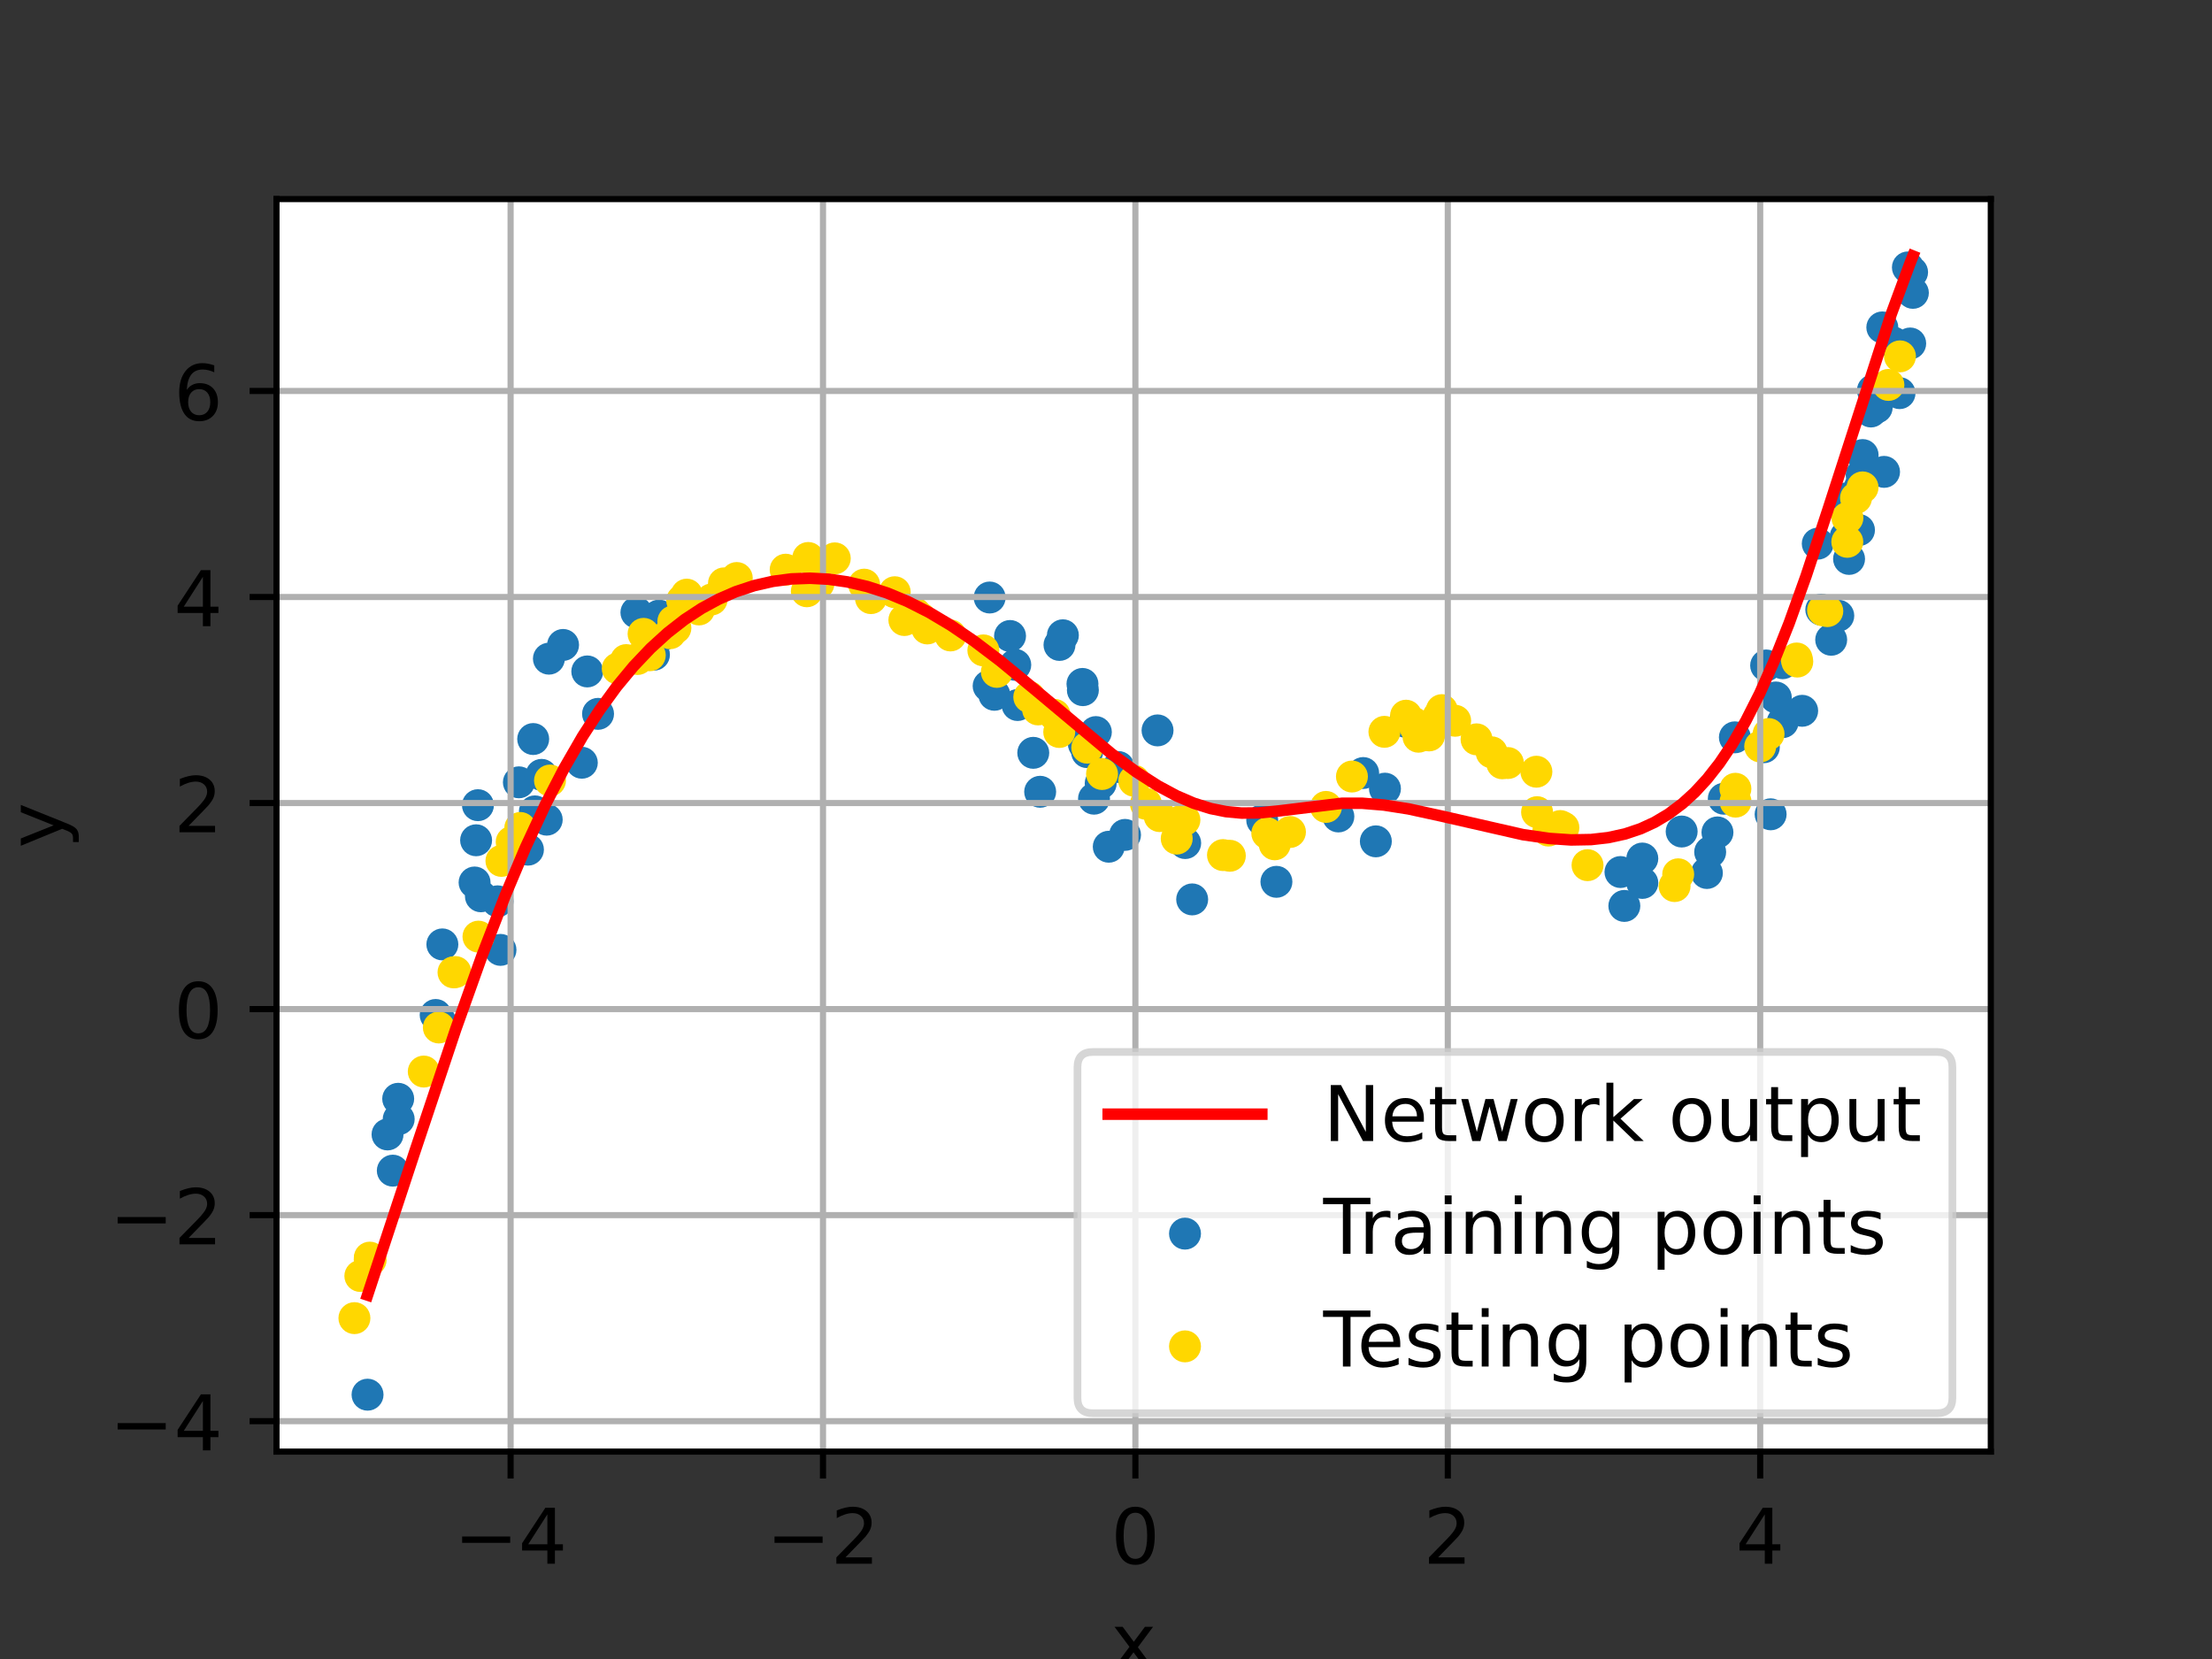 <?xml version="1.0" encoding="utf-8" standalone="no"?>
<!DOCTYPE svg PUBLIC "-//W3C//DTD SVG 1.1//EN"
  "http://www.w3.org/Graphics/SVG/1.1/DTD/svg11.dtd">
<!-- Created with matplotlib (https://matplotlib.org/) -->
<svg height="216pt" version="1.1" viewBox="0 0 288 216" width="288pt" xmlns="http://www.w3.org/2000/svg" xmlns:xlink="http://www.w3.org/1999/xlink">
 <rect x="0" y="0" width="288" height="216" fill="#333333" stroke="none"/>
 <defs>
  <style type="text/css">*{stroke-linecap:butt;stroke-linejoin:round;}</style>
 </defs>
 <g id="figure_1">
  <g id="patch_1">
   <path d="M 0 216 
L 288 216 
L 288 0 
L 0 0 
z
" style="fill:none;"/>
  </g>
  <g id="axes_1">
   <g id="patch_2">
    <path d="M 36 189 
L 259.2 189 
L 259.2 25.92 
L 36 25.92 
z
" style="fill:#ffffff;"/>
   </g>
   <g id="PathCollection_1">
    <defs>
     <path d="M 0 1.581 
C 0.419 1.581 0.822 1.415 1.118 1.118 
C 1.415 0.822 1.581 0.419 1.581 0 
C 1.581 -0.419 1.415 -0.822 1.118 -1.118 
C 0.822 -1.415 0.419 -1.581 0 -1.581 
C -0.419 -1.581 -0.822 -1.415 -1.118 -1.118 
C -1.415 -0.822 -1.581 -0.419 -1.581 0 
C -1.581 0.419 -1.415 0.822 -1.118 1.118 
C -0.822 1.415 -0.419 1.581 0 1.581 
z
" id="md66b6d5457" style="stroke:#1f77b4;"/>
    </defs>
    <g clip-path="url(#p5df9020b0b)">
     <use style="fill:#1f77b4;stroke:#1f77b4;" x="50.457" xlink:href="#md66b6d5457" y="147.703"/>
     <use style="fill:#1f77b4;stroke:#1f77b4;" x="76.464" xlink:href="#md66b6d5457" y="87.42"/>
     <use style="fill:#1f77b4;stroke:#1f77b4;" x="69.421" xlink:href="#md66b6d5457" y="96.221"/>
     <use style="fill:#1f77b4;stroke:#1f77b4;" x="64.781" xlink:href="#md66b6d5457" y="117.351"/>
     <use style="fill:#1f77b4;stroke:#1f77b4;" x="61.79" xlink:href="#md66b6d5457" y="114.899"/>
     <use style="fill:#1f77b4;stroke:#1f77b4;" x="57.287" xlink:href="#md66b6d5457" y="132.927"/>
     <use style="fill:#1f77b4;stroke:#1f77b4;" x="73.311" xlink:href="#md66b6d5457" y="83.971"/>
     <use style="fill:#1f77b4;stroke:#1f77b4;" x="62.228" xlink:href="#md66b6d5457" y="104.833"/>
     <use style="fill:#1f77b4;stroke:#1f77b4;" x="57.595" xlink:href="#md66b6d5457" y="122.96"/>
     <use style="fill:#1f77b4;stroke:#1f77b4;" x="77.865" xlink:href="#md66b6d5457" y="92.943"/>
     <use style="fill:#1f77b4;stroke:#1f77b4;" x="70.51" xlink:href="#md66b6d5457" y="100.886"/>
     <use style="fill:#1f77b4;stroke:#1f77b4;" x="51.143" xlink:href="#md66b6d5457" y="152.417"/>
     <use style="fill:#1f77b4;stroke:#1f77b4;" x="61.988" xlink:href="#md66b6d5457" y="109.403"/>
     <use style="fill:#1f77b4;stroke:#1f77b4;" x="85.799" xlink:href="#md66b6d5457" y="80.146"/>
     <use style="fill:#1f77b4;stroke:#1f77b4;" x="65.162" xlink:href="#md66b6d5457" y="123.674"/>
     <use style="fill:#1f77b4;stroke:#1f77b4;" x="51.844" xlink:href="#md66b6d5457" y="143.061"/>
     <use style="fill:#1f77b4;stroke:#1f77b4;" x="47.854" xlink:href="#md66b6d5457" y="181.587"/>
     <use style="fill:#1f77b4;stroke:#1f77b4;" x="75.753" xlink:href="#md66b6d5457" y="99.307"/>
     <use style="fill:#1f77b4;stroke:#1f77b4;" x="71.182" xlink:href="#md66b6d5457" y="106.72"/>
     <use style="fill:#1f77b4;stroke:#1f77b4;" x="82.86" xlink:href="#md66b6d5457" y="79.743"/>
     <use style="fill:#1f77b4;stroke:#1f77b4;" x="71.468" xlink:href="#md66b6d5457" y="85.758"/>
     <use style="fill:#1f77b4;stroke:#1f77b4;" x="56.723" xlink:href="#md66b6d5457" y="132.148"/>
     <use style="fill:#1f77b4;stroke:#1f77b4;" x="68.738" xlink:href="#md66b6d5457" y="110.623"/>
     <use style="fill:#1f77b4;stroke:#1f77b4;" x="62.615" xlink:href="#md66b6d5457" y="116.696"/>
     <use style="fill:#1f77b4;stroke:#1f77b4;" x="51.909" xlink:href="#md66b6d5457" y="145.713"/>
     <use style="fill:#1f77b4;stroke:#1f77b4;" x="69.642" xlink:href="#md66b6d5457" y="105.641"/>
     <use style="fill:#1f77b4;stroke:#1f77b4;" x="67.558" xlink:href="#md66b6d5457" y="101.858"/>
     <use style="fill:#1f77b4;stroke:#1f77b4;" x="84.318" xlink:href="#md66b6d5457" y="81.783"/>
     <use style="fill:#1f77b4;stroke:#1f77b4;" x="85.144" xlink:href="#md66b6d5457" y="85.239"/>
     <use style="fill:#1f77b4;stroke:#1f77b4;" x="86.183" xlink:href="#md66b6d5457" y="82.737"/>
     <use style="fill:#1f77b4;stroke:#1f77b4;" x="132.187" xlink:href="#md66b6d5457" y="86.562"/>
     <use style="fill:#1f77b4;stroke:#1f77b4;" x="129.465" xlink:href="#md66b6d5457" y="90.462"/>
     <use style="fill:#1f77b4;stroke:#1f77b4;" x="132.488" xlink:href="#md66b6d5457" y="91.795"/>
     <use style="fill:#1f77b4;stroke:#1f77b4;" x="141.538" xlink:href="#md66b6d5457" y="97.925"/>
     <use style="fill:#1f77b4;stroke:#1f77b4;" x="131.506" xlink:href="#md66b6d5457" y="82.806"/>
     <use style="fill:#1f77b4;stroke:#1f77b4;" x="144.36" xlink:href="#md66b6d5457" y="110.243"/>
     <use style="fill:#1f77b4;stroke:#1f77b4;" x="134.53" xlink:href="#md66b6d5457" y="98.018"/>
     <use style="fill:#1f77b4;stroke:#1f77b4;" x="137.944" xlink:href="#md66b6d5457" y="83.97"/>
     <use style="fill:#1f77b4;stroke:#1f77b4;" x="140.936" xlink:href="#md66b6d5457" y="89.047"/>
     <use style="fill:#1f77b4;stroke:#1f77b4;" x="146.477" xlink:href="#md66b6d5457" y="108.702"/>
     <use style="fill:#1f77b4;stroke:#1f77b4;" x="128.851" xlink:href="#md66b6d5457" y="77.795"/>
     <use style="fill:#1f77b4;stroke:#1f77b4;" x="142.68" xlink:href="#md66b6d5457" y="95.316"/>
     <use style="fill:#1f77b4;stroke:#1f77b4;" x="135.428" xlink:href="#md66b6d5457" y="103.088"/>
     <use style="fill:#1f77b4;stroke:#1f77b4;" x="138.386" xlink:href="#md66b6d5457" y="82.711"/>
     <use style="fill:#1f77b4;stroke:#1f77b4;" x="128.719" xlink:href="#md66b6d5457" y="89.315"/>
     <use style="fill:#1f77b4;stroke:#1f77b4;" x="145.618" xlink:href="#md66b6d5457" y="99.865"/>
     <use style="fill:#1f77b4;stroke:#1f77b4;" x="143.31" xlink:href="#md66b6d5457" y="101.995"/>
     <use style="fill:#1f77b4;stroke:#1f77b4;" x="141.119" xlink:href="#md66b6d5457" y="96.874"/>
     <use style="fill:#1f77b4;stroke:#1f77b4;" x="142.439" xlink:href="#md66b6d5457" y="103.988"/>
     <use style="fill:#1f77b4;stroke:#1f77b4;" x="140.988" xlink:href="#md66b6d5457" y="89.86"/>
     <use style="fill:#1f77b4;stroke:#1f77b4;" x="155.22" xlink:href="#md66b6d5457" y="117.102"/>
     <use style="fill:#1f77b4;stroke:#1f77b4;" x="182.929" xlink:href="#md66b6d5457" y="93.956"/>
     <use style="fill:#1f77b4;stroke:#1f77b4;" x="166.189" xlink:href="#md66b6d5457" y="114.812"/>
     <use style="fill:#1f77b4;stroke:#1f77b4;" x="174.254" xlink:href="#md66b6d5457" y="106.302"/>
     <use style="fill:#1f77b4;stroke:#1f77b4;" x="154.31" xlink:href="#md66b6d5457" y="109.767"/>
     <use style="fill:#1f77b4;stroke:#1f77b4;" x="164.34" xlink:href="#md66b6d5457" y="106.782"/>
     <use style="fill:#1f77b4;stroke:#1f77b4;" x="180.32" xlink:href="#md66b6d5457" y="102.684"/>
     <use style="fill:#1f77b4;stroke:#1f77b4;" x="177.485" xlink:href="#md66b6d5457" y="100.648"/>
     <use style="fill:#1f77b4;stroke:#1f77b4;" x="150.711" xlink:href="#md66b6d5457" y="95.098"/>
     <use style="fill:#1f77b4;stroke:#1f77b4;" x="179.134" xlink:href="#md66b6d5457" y="109.542"/>
     <use style="fill:#1f77b4;stroke:#1f77b4;" x="218.95" xlink:href="#md66b6d5457" y="108.263"/>
     <use style="fill:#1f77b4;stroke:#1f77b4;" x="224.435" xlink:href="#md66b6d5457" y="103.992"/>
     <use style="fill:#1f77b4;stroke:#1f77b4;" x="222.662" xlink:href="#md66b6d5457" y="110.934"/>
     <use style="fill:#1f77b4;stroke:#1f77b4;" x="211.487" xlink:href="#md66b6d5457" y="117.951"/>
     <use style="fill:#1f77b4;stroke:#1f77b4;" x="222.235" xlink:href="#md66b6d5457" y="113.664"/>
     <use style="fill:#1f77b4;stroke:#1f77b4;" x="213.827" xlink:href="#md66b6d5457" y="111.78"/>
     <use style="fill:#1f77b4;stroke:#1f77b4;" x="213.83" xlink:href="#md66b6d5457" y="114.956"/>
     <use style="fill:#1f77b4;stroke:#1f77b4;" x="225.879" xlink:href="#md66b6d5457" y="96"/>
     <use style="fill:#1f77b4;stroke:#1f77b4;" x="210.983" xlink:href="#md66b6d5457" y="113.538"/>
     <use style="fill:#1f77b4;stroke:#1f77b4;" x="223.611" xlink:href="#md66b6d5457" y="108.381"/>
     <use style="fill:#1f77b4;stroke:#1f77b4;" x="248.407" xlink:href="#md66b6d5457" y="34.817"/>
     <use style="fill:#1f77b4;stroke:#1f77b4;" x="243.851" xlink:href="#md66b6d5457" y="50.827"/>
     <use style="fill:#1f77b4;stroke:#1f77b4;" x="232.101" xlink:href="#md66b6d5457" y="94.024"/>
     <use style="fill:#1f77b4;stroke:#1f77b4;" x="245.303" xlink:href="#md66b6d5457" y="61.437"/>
     <use style="fill:#1f77b4;stroke:#1f77b4;" x="243.593" xlink:href="#md66b6d5457" y="53.576"/>
     <use style="fill:#1f77b4;stroke:#1f77b4;" x="248.952" xlink:href="#md66b6d5457" y="35.444"/>
     <use style="fill:#1f77b4;stroke:#1f77b4;" x="249.055" xlink:href="#md66b6d5457" y="38.129"/>
     <use style="fill:#1f77b4;stroke:#1f77b4;" x="239.343" xlink:href="#md66b6d5457" y="80.168"/>
     <use style="fill:#1f77b4;stroke:#1f77b4;" x="242.51" xlink:href="#md66b6d5457" y="59.247"/>
     <use style="fill:#1f77b4;stroke:#1f77b4;" x="234.641" xlink:href="#md66b6d5457" y="92.546"/>
     <use style="fill:#1f77b4;stroke:#1f77b4;" x="242.038" xlink:href="#md66b6d5457" y="69.013"/>
     <use style="fill:#1f77b4;stroke:#1f77b4;" x="246.502" xlink:href="#md66b6d5457" y="44.6"/>
     <use style="fill:#1f77b4;stroke:#1f77b4;" x="240.746" xlink:href="#md66b6d5457" y="72.772"/>
     <use style="fill:#1f77b4;stroke:#1f77b4;" x="229.651" xlink:href="#md66b6d5457" y="97.291"/>
     <use style="fill:#1f77b4;stroke:#1f77b4;" x="240.455" xlink:href="#md66b6d5457" y="64.878"/>
     <use style="fill:#1f77b4;stroke:#1f77b4;" x="236.671" xlink:href="#md66b6d5457" y="70.784"/>
     <use style="fill:#1f77b4;stroke:#1f77b4;" x="248.705" xlink:href="#md66b6d5457" y="44.721"/>
     <use style="fill:#1f77b4;stroke:#1f77b4;" x="237.131" xlink:href="#md66b6d5457" y="79.376"/>
     <use style="fill:#1f77b4;stroke:#1f77b4;" x="229.949" xlink:href="#md66b6d5457" y="86.644"/>
     <use style="fill:#1f77b4;stroke:#1f77b4;" x="247.318" xlink:href="#md66b6d5457" y="51.186"/>
     <use style="fill:#1f77b4;stroke:#1f77b4;" x="232.101" xlink:href="#md66b6d5457" y="86.351"/>
     <use style="fill:#1f77b4;stroke:#1f77b4;" x="242.162" xlink:href="#md66b6d5457" y="63.392"/>
     <use style="fill:#1f77b4;stroke:#1f77b4;" x="231.209" xlink:href="#md66b6d5457" y="90.81"/>
     <use style="fill:#1f77b4;stroke:#1f77b4;" x="247.288" xlink:href="#md66b6d5457" y="45.057"/>
     <use style="fill:#1f77b4;stroke:#1f77b4;" x="230.534" xlink:href="#md66b6d5457" y="106.023"/>
     <use style="fill:#1f77b4;stroke:#1f77b4;" x="244.343" xlink:href="#md66b6d5457" y="53.053"/>
     <use style="fill:#1f77b4;stroke:#1f77b4;" x="238.419" xlink:href="#md66b6d5457" y="83.297"/>
     <use style="fill:#1f77b4;stroke:#1f77b4;" x="240.304" xlink:href="#md66b6d5457" y="69.863"/>
     <use style="fill:#1f77b4;stroke:#1f77b4;" x="242.387" xlink:href="#md66b6d5457" y="61.828"/>
     <use style="fill:#1f77b4;stroke:#1f77b4;" x="245.075" xlink:href="#md66b6d5457" y="42.629"/>
    </g>
   </g>
   <g id="PathCollection_2">
    <defs>
     <path d="M 0 1.581 
C 0.419 1.581 0.822 1.415 1.118 1.118 
C 1.415 0.822 1.581 0.419 1.581 0 
C 1.581 -0.419 1.415 -0.822 1.118 -1.118 
C 0.822 -1.415 0.419 -1.581 0 -1.581 
C -0.419 -1.581 -0.822 -1.415 -1.118 -1.118 
C -1.415 -0.822 -1.581 -0.419 -1.581 0 
C -1.581 0.419 -1.415 0.822 -1.118 1.118 
C -0.822 1.415 -0.419 1.581 0 1.581 
z
" id="mdd2ffe87e4" style="stroke:#ffd700;"/>
    </defs>
    <g clip-path="url(#p5df9020b0b)">
     <use style="fill:#ffd700;stroke:#ffd700;" x="135.154" xlink:href="#mdd2ffe87e4" y="92.366"/>
     <use style="fill:#ffd700;stroke:#ffd700;" x="241.65" xlink:href="#mdd2ffe87e4" y="64.838"/>
     <use style="fill:#ffd700;stroke:#ffd700;" x="233.92" xlink:href="#mdd2ffe87e4" y="85.735"/>
     <use style="fill:#ffd700;stroke:#ffd700;" x="55.174" xlink:href="#mdd2ffe87e4" y="139.516"/>
     <use style="fill:#ffd700;stroke:#ffd700;" x="206.696" xlink:href="#mdd2ffe87e4" y="112.644"/>
     <use style="fill:#ffd700;stroke:#ffd700;" x="48.255" xlink:href="#mdd2ffe87e4" y="164.045"/>
     <use style="fill:#ffd700;stroke:#ffd700;" x="108.685" xlink:href="#mdd2ffe87e4" y="72.699"/>
     <use style="fill:#ffd700;stroke:#ffd700;" x="83.793" xlink:href="#mdd2ffe87e4" y="82.529"/>
     <use style="fill:#ffd700;stroke:#ffd700;" x="180.25" xlink:href="#mdd2ffe87e4" y="95.283"/>
     <use style="fill:#ffd700;stroke:#ffd700;" x="141.564" xlink:href="#mdd2ffe87e4" y="97.348"/>
     <use style="fill:#ffd700;stroke:#ffd700;" x="153.675" xlink:href="#mdd2ffe87e4" y="106.937"/>
     <use style="fill:#ffd700;stroke:#ffd700;" x="80.428" xlink:href="#mdd2ffe87e4" y="87.041"/>
     <use style="fill:#ffd700;stroke:#ffd700;" x="48.149" xlink:href="#mdd2ffe87e4" y="163.742"/>
     <use style="fill:#ffd700;stroke:#ffd700;" x="188.161" xlink:href="#mdd2ffe87e4" y="93.839"/>
     <use style="fill:#ffd700;stroke:#ffd700;" x="137.911" xlink:href="#mdd2ffe87e4" y="95.305"/>
     <use style="fill:#ffd700;stroke:#ffd700;" x="200.036" xlink:href="#mdd2ffe87e4" y="100.476"/>
     <use style="fill:#ffd700;stroke:#ffd700;" x="225.947" xlink:href="#mdd2ffe87e4" y="102.697"/>
     <use style="fill:#ffd700;stroke:#ffd700;" x="240.534" xlink:href="#mdd2ffe87e4" y="67.425"/>
     <use style="fill:#ffd700;stroke:#ffd700;" x="105.051" xlink:href="#mdd2ffe87e4" y="76.982"/>
     <use style="fill:#ffd700;stroke:#ffd700;" x="120.731" xlink:href="#mdd2ffe87e4" y="81.823"/>
     <use style="fill:#ffd700;stroke:#ffd700;" x="89.414" xlink:href="#mdd2ffe87e4" y="77.422"/>
     <use style="fill:#ffd700;stroke:#ffd700;" x="87.937" xlink:href="#mdd2ffe87e4" y="81.762"/>
     <use style="fill:#ffd700;stroke:#ffd700;" x="134.011" xlink:href="#mdd2ffe87e4" y="90.755"/>
     <use style="fill:#ffd700;stroke:#ffd700;" x="187.295" xlink:href="#mdd2ffe87e4" y="93.262"/>
     <use style="fill:#ffd700;stroke:#ffd700;" x="240.516" xlink:href="#mdd2ffe87e4" y="70.545"/>
     <use style="fill:#ffd700;stroke:#ffd700;" x="194.208" xlink:href="#mdd2ffe87e4" y="97.951"/>
     <use style="fill:#ffd700;stroke:#ffd700;" x="184.685" xlink:href="#mdd2ffe87e4" y="95.92"/>
     <use style="fill:#ffd700;stroke:#ffd700;" x="128.032" xlink:href="#mdd2ffe87e4" y="84.681"/>
     <use style="fill:#ffd700;stroke:#ffd700;" x="91.005" xlink:href="#mdd2ffe87e4" y="79.349"/>
     <use style="fill:#ffd700;stroke:#ffd700;" x="164.998" xlink:href="#mdd2ffe87e4" y="108.49"/>
     <use style="fill:#ffd700;stroke:#ffd700;" x="87.245" xlink:href="#mdd2ffe87e4" y="82.444"/>
     <use style="fill:#ffd700;stroke:#ffd700;" x="59.046" xlink:href="#mdd2ffe87e4" y="126.597"/>
     <use style="fill:#ffd700;stroke:#ffd700;" x="187.726" xlink:href="#mdd2ffe87e4" y="92.458"/>
     <use style="fill:#ffd700;stroke:#ffd700;" x="71.611" xlink:href="#mdd2ffe87e4" y="101.625"/>
     <use style="fill:#ffd700;stroke:#ffd700;" x="112.516" xlink:href="#mdd2ffe87e4" y="76.119"/>
     <use style="fill:#ffd700;stroke:#ffd700;" x="137.307" xlink:href="#mdd2ffe87e4" y="93.078"/>
     <use style="fill:#ffd700;stroke:#ffd700;" x="172.639" xlink:href="#mdd2ffe87e4" y="105.06"/>
     <use style="fill:#ffd700;stroke:#ffd700;" x="218.03" xlink:href="#mdd2ffe87e4" y="115.365"/>
     <use style="fill:#ffd700;stroke:#ffd700;" x="186.068" xlink:href="#mdd2ffe87e4" y="95.75"/>
     <use style="fill:#ffd700;stroke:#ffd700;" x="94.26" xlink:href="#mdd2ffe87e4" y="75.955"/>
     <use style="fill:#ffd700;stroke:#ffd700;" x="117.747" xlink:href="#mdd2ffe87e4" y="80.729"/>
     <use style="fill:#ffd700;stroke:#ffd700;" x="102.293" xlink:href="#mdd2ffe87e4" y="74.173"/>
     <use style="fill:#ffd700;stroke:#ffd700;" x="147.678" xlink:href="#mdd2ffe87e4" y="101.662"/>
     <use style="fill:#ffd700;stroke:#ffd700;" x="46.917" xlink:href="#mdd2ffe87e4" y="166.13"/>
     <use style="fill:#ffd700;stroke:#ffd700;" x="200.126" xlink:href="#mdd2ffe87e4" y="105.744"/>
     <use style="fill:#ffd700;stroke:#ffd700;" x="123.75" xlink:href="#mdd2ffe87e4" y="82.734"/>
     <use style="fill:#ffd700;stroke:#ffd700;" x="153.207" xlink:href="#mdd2ffe87e4" y="109.186"/>
     <use style="fill:#ffd700;stroke:#ffd700;" x="184.043" xlink:href="#mdd2ffe87e4" y="94.117"/>
     <use style="fill:#ffd700;stroke:#ffd700;" x="165.97" xlink:href="#mdd2ffe87e4" y="109.929"/>
     <use style="fill:#ffd700;stroke:#ffd700;" x="229.176" xlink:href="#mdd2ffe87e4" y="97.191"/>
     <use style="fill:#ffd700;stroke:#ffd700;" x="87.67" xlink:href="#mdd2ffe87e4" y="80.891"/>
     <use style="fill:#ffd700;stroke:#ffd700;" x="176.021" xlink:href="#mdd2ffe87e4" y="101.103"/>
     <use style="fill:#ffd700;stroke:#ffd700;" x="203.551" xlink:href="#mdd2ffe87e4" y="107.761"/>
     <use style="fill:#ffd700;stroke:#ffd700;" x="150.983" xlink:href="#mdd2ffe87e4" y="106.255"/>
     <use style="fill:#ffd700;stroke:#ffd700;" x="66.621" xlink:href="#mdd2ffe87e4" y="109.623"/>
     <use style="fill:#ffd700;stroke:#ffd700;" x="189.461" xlink:href="#mdd2ffe87e4" y="93.842"/>
     <use style="fill:#ffd700;stroke:#ffd700;" x="167.952" xlink:href="#mdd2ffe87e4" y="108.325"/>
     <use style="fill:#ffd700;stroke:#ffd700;" x="196.328" xlink:href="#mdd2ffe87e4" y="99.346"/>
     <use style="fill:#ffd700;stroke:#ffd700;" x="81.529" xlink:href="#mdd2ffe87e4" y="85.944"/>
     <use style="fill:#ffd700;stroke:#ffd700;" x="201.599" xlink:href="#mdd2ffe87e4" y="108.138"/>
     <use style="fill:#ffd700;stroke:#ffd700;" x="153.258" xlink:href="#mdd2ffe87e4" y="107.46"/>
     <use style="fill:#ffd700;stroke:#ffd700;" x="245.869" xlink:href="#mdd2ffe87e4" y="50.117"/>
     <use style="fill:#ffd700;stroke:#ffd700;" x="242.501" xlink:href="#mdd2ffe87e4" y="63.458"/>
     <use style="fill:#ffd700;stroke:#ffd700;" x="46.145" xlink:href="#mdd2ffe87e4" y="171.62"/>
     <use style="fill:#ffd700;stroke:#ffd700;" x="203.142" xlink:href="#mdd2ffe87e4" y="107.551"/>
     <use style="fill:#ffd700;stroke:#ffd700;" x="119.166" xlink:href="#mdd2ffe87e4" y="79.869"/>
     <use style="fill:#ffd700;stroke:#ffd700;" x="105.231" xlink:href="#mdd2ffe87e4" y="72.648"/>
     <use style="fill:#ffd700;stroke:#ffd700;" x="83.002" xlink:href="#mdd2ffe87e4" y="85.802"/>
     <use style="fill:#ffd700;stroke:#ffd700;" x="160.124" xlink:href="#mdd2ffe87e4" y="111.421"/>
     <use style="fill:#ffd700;stroke:#ffd700;" x="218.5" xlink:href="#mdd2ffe87e4" y="113.833"/>
     <use style="fill:#ffd700;stroke:#ffd700;" x="247.374" xlink:href="#mdd2ffe87e4" y="46.397"/>
     <use style="fill:#ffd700;stroke:#ffd700;" x="48.135" xlink:href="#mdd2ffe87e4" y="163.993"/>
     <use style="fill:#ffd700;stroke:#ffd700;" x="192.247" xlink:href="#mdd2ffe87e4" y="96.262"/>
     <use style="fill:#ffd700;stroke:#ffd700;" x="159.231" xlink:href="#mdd2ffe87e4" y="111.33"/>
     <use style="fill:#ffd700;stroke:#ffd700;" x="187.535" xlink:href="#mdd2ffe87e4" y="93.01"/>
     <use style="fill:#ffd700;stroke:#ffd700;" x="183.063" xlink:href="#mdd2ffe87e4" y="93.182"/>
     <use style="fill:#ffd700;stroke:#ffd700;" x="113.395" xlink:href="#mdd2ffe87e4" y="77.874"/>
     <use style="fill:#ffd700;stroke:#ffd700;" x="184.249" xlink:href="#mdd2ffe87e4" y="94.633"/>
     <use style="fill:#ffd700;stroke:#ffd700;" x="129.786" xlink:href="#mdd2ffe87e4" y="87.478"/>
     <use style="fill:#ffd700;stroke:#ffd700;" x="116.495" xlink:href="#mdd2ffe87e4" y="77.107"/>
     <use style="fill:#ffd700;stroke:#ffd700;" x="237.913" xlink:href="#mdd2ffe87e4" y="79.567"/>
     <use style="fill:#ffd700;stroke:#ffd700;" x="195.589" xlink:href="#mdd2ffe87e4" y="99.379"/>
     <use style="fill:#ffd700;stroke:#ffd700;" x="95.925" xlink:href="#mdd2ffe87e4" y="75.257"/>
     <use style="fill:#ffd700;stroke:#ffd700;" x="237.36" xlink:href="#mdd2ffe87e4" y="79.467"/>
     <use style="fill:#ffd700;stroke:#ffd700;" x="57.136" xlink:href="#mdd2ffe87e4" y="133.778"/>
     <use style="fill:#ffd700;stroke:#ffd700;" x="59.293" xlink:href="#mdd2ffe87e4" y="126.561"/>
     <use style="fill:#ffd700;stroke:#ffd700;" x="119.853" xlink:href="#mdd2ffe87e4" y="80.492"/>
     <use style="fill:#ffd700;stroke:#ffd700;" x="62.296" xlink:href="#mdd2ffe87e4" y="121.949"/>
     <use style="fill:#ffd700;stroke:#ffd700;" x="67.739" xlink:href="#mdd2ffe87e4" y="107.801"/>
     <use style="fill:#ffd700;stroke:#ffd700;" x="65.286" xlink:href="#mdd2ffe87e4" y="112.087"/>
     <use style="fill:#ffd700;stroke:#ffd700;" x="230.265" xlink:href="#mdd2ffe87e4" y="95.57"/>
     <use style="fill:#ffd700;stroke:#ffd700;" x="92.654" xlink:href="#mdd2ffe87e4" y="78.045"/>
     <use style="fill:#ffd700;stroke:#ffd700;" x="234.005" xlink:href="#mdd2ffe87e4" y="86.135"/>
     <use style="fill:#ffd700;stroke:#ffd700;" x="88.822" xlink:href="#mdd2ffe87e4" y="78.177"/>
     <use style="fill:#ffd700;stroke:#ffd700;" x="149.196" xlink:href="#mdd2ffe87e4" y="104.651"/>
     <use style="fill:#ffd700;stroke:#ffd700;" x="106.563" xlink:href="#mdd2ffe87e4" y="75.981"/>
     <use style="fill:#ffd700;stroke:#ffd700;" x="154.21" xlink:href="#mdd2ffe87e4" y="106.757"/>
     <use style="fill:#ffd700;stroke:#ffd700;" x="84.6" xlink:href="#mdd2ffe87e4" y="85.313"/>
     <use style="fill:#ffd700;stroke:#ffd700;" x="143.484" xlink:href="#mdd2ffe87e4" y="100.776"/>
     <use style="fill:#ffd700;stroke:#ffd700;" x="225.965" xlink:href="#mdd2ffe87e4" y="104.372"/>
    </g>
   </g>
   <g id="matplotlib.axis_1">
    <g id="xtick_1">
     <g id="line2d_1">
      <path clip-path="url(#p5df9020b0b)" d="M 66.48 189 
L 66.48 25.92 
" style="fill:none;stroke:#b0b0b0;stroke-linecap:square;stroke-width:0.8;"/>
     </g>
     <g id="line2d_2">
      <defs>
       <path d="M 0 0 
L 0 3.5 
" id="mb54d21dbb8" style="stroke:#000000;stroke-width:0.8;"/>
      </defs>
      <g>
       <use style="stroke:#000000;stroke-width:0.8;" x="66.48" xlink:href="#mb54d21dbb8" y="189"/>
      </g>
     </g>
     <g id="text_1">
      <!-- −4 -->
      <g transform="translate(59.109 203.598)scale(0.1 -0.1)">
       <defs>
        <path d="M 10.594 35.5 
L 73.188 35.5 
L 73.188 27.203 
L 10.594 27.203 
z
" id="DejaVuSans-8722"/>
        <path d="M 37.797 64.312 
L 12.891 25.391 
L 37.797 25.391 
z
M 35.203 72.906 
L 47.609 72.906 
L 47.609 25.391 
L 58.016 25.391 
L 58.016 17.188 
L 47.609 17.188 
L 47.609 0 
L 37.797 0 
L 37.797 17.188 
L 4.891 17.188 
L 4.891 26.703 
z
" id="DejaVuSans-52"/>
       </defs>
       <use xlink:href="#DejaVuSans-8722"/>
       <use x="83.789" xlink:href="#DejaVuSans-52"/>
      </g>
     </g>
    </g>
    <g id="xtick_2">
     <g id="line2d_3">
      <path clip-path="url(#p5df9020b0b)" d="M 107.153 189 
L 107.153 25.92 
" style="fill:none;stroke:#b0b0b0;stroke-linecap:square;stroke-width:0.8;"/>
     </g>
     <g id="line2d_4">
      <g>
       <use style="stroke:#000000;stroke-width:0.8;" x="107.153" xlink:href="#mb54d21dbb8" y="189"/>
      </g>
     </g>
     <g id="text_2">
      <!-- −2 -->
      <g transform="translate(99.782 203.598)scale(0.1 -0.1)">
       <defs>
        <path d="M 19.188 8.297 
L 53.609 8.297 
L 53.609 0 
L 7.328 0 
L 7.328 8.297 
Q 12.938 14.109 22.625 23.891 
Q 32.328 33.688 34.812 36.531 
Q 39.547 41.844 41.422 45.531 
Q 43.312 49.219 43.312 52.781 
Q 43.312 58.594 39.234 62.25 
Q 35.156 65.922 28.609 65.922 
Q 23.969 65.922 18.812 64.312 
Q 13.672 62.703 7.812 59.422 
L 7.812 69.391 
Q 13.766 71.781 18.938 73 
Q 24.125 74.219 28.422 74.219 
Q 39.75 74.219 46.484 68.547 
Q 53.219 62.891 53.219 53.422 
Q 53.219 48.922 51.531 44.891 
Q 49.859 40.875 45.406 35.406 
Q 44.188 33.984 37.641 27.219 
Q 31.109 20.453 19.188 8.297 
z
" id="DejaVuSans-50"/>
       </defs>
       <use xlink:href="#DejaVuSans-8722"/>
       <use x="83.789" xlink:href="#DejaVuSans-50"/>
      </g>
     </g>
    </g>
    <g id="xtick_3">
     <g id="line2d_5">
      <path clip-path="url(#p5df9020b0b)" d="M 147.827 189 
L 147.827 25.92 
" style="fill:none;stroke:#b0b0b0;stroke-linecap:square;stroke-width:0.8;"/>
     </g>
     <g id="line2d_6">
      <g>
       <use style="stroke:#000000;stroke-width:0.8;" x="147.827" xlink:href="#mb54d21dbb8" y="189"/>
      </g>
     </g>
     <g id="text_3">
      <!-- 0 -->
      <g transform="translate(144.646 203.598)scale(0.1 -0.1)">
       <defs>
        <path d="M 31.781 66.406 
Q 24.172 66.406 20.328 58.906 
Q 16.5 51.422 16.5 36.375 
Q 16.5 21.391 20.328 13.891 
Q 24.172 6.391 31.781 6.391 
Q 39.453 6.391 43.281 13.891 
Q 47.125 21.391 47.125 36.375 
Q 47.125 51.422 43.281 58.906 
Q 39.453 66.406 31.781 66.406 
z
M 31.781 74.219 
Q 44.047 74.219 50.516 64.516 
Q 56.984 54.828 56.984 36.375 
Q 56.984 17.969 50.516 8.266 
Q 44.047 -1.422 31.781 -1.422 
Q 19.531 -1.422 13.062 8.266 
Q 6.594 17.969 6.594 36.375 
Q 6.594 54.828 13.062 64.516 
Q 19.531 74.219 31.781 74.219 
z
" id="DejaVuSans-48"/>
       </defs>
       <use xlink:href="#DejaVuSans-48"/>
      </g>
     </g>
    </g>
    <g id="xtick_4">
     <g id="line2d_7">
      <path clip-path="url(#p5df9020b0b)" d="M 188.501 189 
L 188.501 25.92 
" style="fill:none;stroke:#b0b0b0;stroke-linecap:square;stroke-width:0.8;"/>
     </g>
     <g id="line2d_8">
      <g>
       <use style="stroke:#000000;stroke-width:0.8;" x="188.501" xlink:href="#mb54d21dbb8" y="189"/>
      </g>
     </g>
     <g id="text_4">
      <!-- 2 -->
      <g transform="translate(185.32 203.598)scale(0.1 -0.1)">
       <use xlink:href="#DejaVuSans-50"/>
      </g>
     </g>
    </g>
    <g id="xtick_5">
     <g id="line2d_9">
      <path clip-path="url(#p5df9020b0b)" d="M 229.175 189 
L 229.175 25.92 
" style="fill:none;stroke:#b0b0b0;stroke-linecap:square;stroke-width:0.8;"/>
     </g>
     <g id="line2d_10">
      <g>
       <use style="stroke:#000000;stroke-width:0.8;" x="229.175" xlink:href="#mb54d21dbb8" y="189"/>
      </g>
     </g>
     <g id="text_5">
      <!-- 4 -->
      <g transform="translate(225.994 203.598)scale(0.1 -0.1)">
       <use xlink:href="#DejaVuSans-52"/>
      </g>
     </g>
    </g>
    <g id="text_6">
     <!-- x -->
     <g transform="translate(144.641 217.277)scale(0.1 -0.1)">
      <defs>
       <path d="M 54.891 54.688 
L 35.109 28.078 
L 55.906 0 
L 45.312 0 
L 29.391 21.484 
L 13.484 0 
L 2.875 0 
L 24.125 28.609 
L 4.688 54.688 
L 15.281 54.688 
L 29.781 35.203 
L 44.281 54.688 
z
" id="DejaVuSans-120"/>
      </defs>
      <use xlink:href="#DejaVuSans-120"/>
     </g>
    </g>
   </g>
   <g id="matplotlib.axis_2">
    <g id="ytick_1">
     <g id="line2d_11">
      <path clip-path="url(#p5df9020b0b)" d="M 36 185.035 
L 259.2 185.035 
" style="fill:none;stroke:#b0b0b0;stroke-linecap:square;stroke-width:0.8;"/>
     </g>
     <g id="line2d_12">
      <defs>
       <path d="M 0 0 
L -3.5 0 
" id="mc8fd1f790c" style="stroke:#000000;stroke-width:0.8;"/>
      </defs>
      <g>
       <use style="stroke:#000000;stroke-width:0.8;" x="36" xlink:href="#mc8fd1f790c" y="185.035"/>
      </g>
     </g>
     <g id="text_7">
      <!-- −4 -->
      <g transform="translate(14.258 188.834)scale(0.1 -0.1)">
       <use xlink:href="#DejaVuSans-8722"/>
       <use x="83.789" xlink:href="#DejaVuSans-52"/>
      </g>
     </g>
    </g>
    <g id="ytick_2">
     <g id="line2d_13">
      <path clip-path="url(#p5df9020b0b)" d="M 36 158.209 
L 259.2 158.209 
" style="fill:none;stroke:#b0b0b0;stroke-linecap:square;stroke-width:0.8;"/>
     </g>
     <g id="line2d_14">
      <g>
       <use style="stroke:#000000;stroke-width:0.8;" x="36" xlink:href="#mc8fd1f790c" y="158.209"/>
      </g>
     </g>
     <g id="text_8">
      <!-- −2 -->
      <g transform="translate(14.258 162.008)scale(0.1 -0.1)">
       <use xlink:href="#DejaVuSans-8722"/>
       <use x="83.789" xlink:href="#DejaVuSans-50"/>
      </g>
     </g>
    </g>
    <g id="ytick_3">
     <g id="line2d_15">
      <path clip-path="url(#p5df9020b0b)" d="M 36 131.382 
L 259.2 131.382 
" style="fill:none;stroke:#b0b0b0;stroke-linecap:square;stroke-width:0.8;"/>
     </g>
     <g id="line2d_16">
      <g>
       <use style="stroke:#000000;stroke-width:0.8;" x="36" xlink:href="#mc8fd1f790c" y="131.382"/>
      </g>
     </g>
     <g id="text_9">
      <!-- 0 -->
      <g transform="translate(22.637 135.181)scale(0.1 -0.1)">
       <use xlink:href="#DejaVuSans-48"/>
      </g>
     </g>
    </g>
    <g id="ytick_4">
     <g id="line2d_17">
      <path clip-path="url(#p5df9020b0b)" d="M 36 104.556 
L 259.2 104.556 
" style="fill:none;stroke:#b0b0b0;stroke-linecap:square;stroke-width:0.8;"/>
     </g>
     <g id="line2d_18">
      <g>
       <use style="stroke:#000000;stroke-width:0.8;" x="36" xlink:href="#mc8fd1f790c" y="104.556"/>
      </g>
     </g>
     <g id="text_10">
      <!-- 2 -->
      <g transform="translate(22.637 108.355)scale(0.1 -0.1)">
       <use xlink:href="#DejaVuSans-50"/>
      </g>
     </g>
    </g>
    <g id="ytick_5">
     <g id="line2d_19">
      <path clip-path="url(#p5df9020b0b)" d="M 36 77.73 
L 259.2 77.73 
" style="fill:none;stroke:#b0b0b0;stroke-linecap:square;stroke-width:0.8;"/>
     </g>
     <g id="line2d_20">
      <g>
       <use style="stroke:#000000;stroke-width:0.8;" x="36" xlink:href="#mc8fd1f790c" y="77.73"/>
      </g>
     </g>
     <g id="text_11">
      <!-- 4 -->
      <g transform="translate(22.637 81.529)scale(0.1 -0.1)">
       <use xlink:href="#DejaVuSans-52"/>
      </g>
     </g>
    </g>
    <g id="ytick_6">
     <g id="line2d_21">
      <path clip-path="url(#p5df9020b0b)" d="M 36 50.903 
L 259.2 50.903 
" style="fill:none;stroke:#b0b0b0;stroke-linecap:square;stroke-width:0.8;"/>
     </g>
     <g id="line2d_22">
      <g>
       <use style="stroke:#000000;stroke-width:0.8;" x="36" xlink:href="#mc8fd1f790c" y="50.903"/>
      </g>
     </g>
     <g id="text_12">
      <!-- 6 -->
      <g transform="translate(22.637 54.703)scale(0.1 -0.1)">
       <defs>
        <path d="M 33.016 40.375 
Q 26.375 40.375 22.484 35.828 
Q 18.609 31.297 18.609 23.391 
Q 18.609 15.531 22.484 10.953 
Q 26.375 6.391 33.016 6.391 
Q 39.656 6.391 43.531 10.953 
Q 47.406 15.531 47.406 23.391 
Q 47.406 31.297 43.531 35.828 
Q 39.656 40.375 33.016 40.375 
z
M 52.594 71.297 
L 52.594 62.312 
Q 48.875 64.062 45.094 64.984 
Q 41.312 65.922 37.594 65.922 
Q 27.828 65.922 22.672 59.328 
Q 17.531 52.734 16.797 39.406 
Q 19.672 43.656 24.016 45.922 
Q 28.375 48.188 33.594 48.188 
Q 44.578 48.188 50.953 41.516 
Q 57.328 34.859 57.328 23.391 
Q 57.328 12.156 50.688 5.359 
Q 44.047 -1.422 33.016 -1.422 
Q 20.359 -1.422 13.672 8.266 
Q 6.984 17.969 6.984 36.375 
Q 6.984 53.656 15.188 63.938 
Q 23.391 74.219 37.203 74.219 
Q 40.922 74.219 44.703 73.484 
Q 48.484 72.75 52.594 71.297 
z
" id="DejaVuSans-54"/>
       </defs>
       <use xlink:href="#DejaVuSans-54"/>
      </g>
     </g>
    </g>
    <g id="text_13">
     <!-- y -->
     <g transform="translate(8.178 110.419)rotate(-90)scale(0.1 -0.1)">
      <defs>
       <path d="M 32.172 -5.078 
Q 28.375 -14.844 24.75 -17.812 
Q 21.141 -20.797 15.094 -20.797 
L 7.906 -20.797 
L 7.906 -13.281 
L 13.188 -13.281 
Q 16.891 -13.281 18.938 -11.516 
Q 21 -9.766 23.484 -3.219 
L 25.094 0.875 
L 2.984 54.688 
L 12.5 54.688 
L 29.594 11.922 
L 46.688 54.688 
L 56.203 54.688 
z
" id="DejaVuSans-121"/>
      </defs>
      <use xlink:href="#DejaVuSans-121"/>
     </g>
    </g>
   </g>
   <g id="line2d_23">
    <path clip-path="url(#p5df9020b0b)" d="M 47.854 168.616 
L 53.896 150.28 
L 59.334 134.013 
L 62.758 124.42 
L 65.779 116.595 
L 68.397 110.385 
L 71.015 104.747 
L 73.432 100.062 
L 75.849 95.872 
L 78.064 92.452 
L 80.28 89.415 
L 82.495 86.742 
L 84.71 84.407 
L 86.926 82.389 
L 89.141 80.663 
L 91.357 79.209 
L 93.572 78.009 
L 95.788 77.044 
L 98.204 76.244 
L 100.621 75.692 
L 103.038 75.375 
L 105.455 75.285 
L 107.872 75.413 
L 110.289 75.756 
L 112.907 76.364 
L 115.525 77.213 
L 118.143 78.3 
L 120.963 79.727 
L 123.782 81.406 
L 126.803 83.459 
L 130.227 86.054 
L 134.658 89.712 
L 144.728 98.143 
L 147.951 100.51 
L 150.77 102.316 
L 153.187 103.614 
L 155.403 104.568 
L 157.618 105.269 
L 159.632 105.674 
L 161.646 105.862 
L 163.861 105.841 
L 166.48 105.584 
L 174.737 104.584 
L 177.355 104.583 
L 180.175 104.813 
L 183.397 105.319 
L 187.627 106.239 
L 198.301 108.674 
L 201.725 109.167 
L 204.545 109.359 
L 207.163 109.31 
L 209.378 109.059 
L 211.594 108.576 
L 213.608 107.899 
L 215.42 107.065 
L 217.233 105.987 
L 219.046 104.629 
L 220.657 103.159 
L 222.268 101.41 
L 223.879 99.357 
L 225.49 96.971 
L 227.303 93.861 
L 229.116 90.277 
L 230.928 86.209 
L 232.942 81.141 
L 235.158 74.966 
L 237.977 66.419 
L 246.235 40.903 
L 248.652 34.358 
L 249.055 33.333 
L 249.055 33.333 
" style="fill:none;stroke:#ff0000;stroke-linecap:square;stroke-width:1.5;"/>
   </g>
   <g id="patch_3">
    <path d="M 36 189 
L 36 25.92 
" style="fill:none;stroke:#000000;stroke-linecap:square;stroke-linejoin:miter;stroke-width:0.8;"/>
   </g>
   <g id="patch_4">
    <path d="M 259.2 189 
L 259.2 25.92 
" style="fill:none;stroke:#000000;stroke-linecap:square;stroke-linejoin:miter;stroke-width:0.8;"/>
   </g>
   <g id="patch_5">
    <path d="M 36 189 
L 259.2 189 
" style="fill:none;stroke:#000000;stroke-linecap:square;stroke-linejoin:miter;stroke-width:0.8;"/>
   </g>
   <g id="patch_6">
    <path d="M 36 25.92 
L 259.2 25.92 
" style="fill:none;stroke:#000000;stroke-linecap:square;stroke-linejoin:miter;stroke-width:0.8;"/>
   </g>
   <g id="legend_1">
    <g id="patch_7">
     <path d="M 142.286 184 
L 252.2 184 
Q 254.2 184 254.2 182 
L 254.2 138.966 
Q 254.2 136.966 252.2 136.966 
L 142.286 136.966 
Q 140.286 136.966 140.286 138.966 
L 140.286 182 
Q 140.286 184 142.286 184 
z
" style="fill:#ffffff;opacity:0.8;stroke:#cccccc;stroke-linejoin:miter;"/>
    </g>
    <g id="line2d_24">
     <path d="M 144.286 145.064 
L 164.286 145.064 
" style="fill:none;stroke:#ff0000;stroke-linecap:square;stroke-width:1.5;"/>
    </g>
    <g id="line2d_25"/>
    <g id="text_14">
     <!-- Network output -->
     <g transform="translate(172.286 148.564)scale(0.1 -0.1)">
      <defs>
       <path d="M 9.812 72.906 
L 23.094 72.906 
L 55.422 11.922 
L 55.422 72.906 
L 64.984 72.906 
L 64.984 0 
L 51.703 0 
L 19.391 60.984 
L 19.391 0 
L 9.812 0 
z
" id="DejaVuSans-78"/>
       <path d="M 56.203 29.594 
L 56.203 25.203 
L 14.891 25.203 
Q 15.484 15.922 20.484 11.062 
Q 25.484 6.203 34.422 6.203 
Q 39.594 6.203 44.453 7.469 
Q 49.312 8.734 54.109 11.281 
L 54.109 2.781 
Q 49.266 0.734 44.188 -0.344 
Q 39.109 -1.422 33.891 -1.422 
Q 20.797 -1.422 13.156 6.188 
Q 5.516 13.812 5.516 26.812 
Q 5.516 40.234 12.766 48.109 
Q 20.016 56 32.328 56 
Q 43.359 56 49.781 48.891 
Q 56.203 41.797 56.203 29.594 
z
M 47.219 32.234 
Q 47.125 39.594 43.094 43.984 
Q 39.062 48.391 32.422 48.391 
Q 24.906 48.391 20.391 44.141 
Q 15.875 39.891 15.188 32.172 
z
" id="DejaVuSans-101"/>
       <path d="M 18.312 70.219 
L 18.312 54.688 
L 36.812 54.688 
L 36.812 47.703 
L 18.312 47.703 
L 18.312 18.016 
Q 18.312 11.328 20.141 9.422 
Q 21.969 7.516 27.594 7.516 
L 36.812 7.516 
L 36.812 0 
L 27.594 0 
Q 17.188 0 13.234 3.875 
Q 9.281 7.766 9.281 18.016 
L 9.281 47.703 
L 2.688 47.703 
L 2.688 54.688 
L 9.281 54.688 
L 9.281 70.219 
z
" id="DejaVuSans-116"/>
       <path d="M 4.203 54.688 
L 13.188 54.688 
L 24.422 12.016 
L 35.594 54.688 
L 46.188 54.688 
L 57.422 12.016 
L 68.609 54.688 
L 77.594 54.688 
L 63.281 0 
L 52.688 0 
L 40.922 44.828 
L 29.109 0 
L 18.5 0 
z
" id="DejaVuSans-119"/>
       <path d="M 30.609 48.391 
Q 23.391 48.391 19.188 42.75 
Q 14.984 37.109 14.984 27.297 
Q 14.984 17.484 19.156 11.844 
Q 23.344 6.203 30.609 6.203 
Q 37.797 6.203 41.984 11.859 
Q 46.188 17.531 46.188 27.297 
Q 46.188 37.016 41.984 42.703 
Q 37.797 48.391 30.609 48.391 
z
M 30.609 56 
Q 42.328 56 49.016 48.375 
Q 55.719 40.766 55.719 27.297 
Q 55.719 13.875 49.016 6.219 
Q 42.328 -1.422 30.609 -1.422 
Q 18.844 -1.422 12.172 6.219 
Q 5.516 13.875 5.516 27.297 
Q 5.516 40.766 12.172 48.375 
Q 18.844 56 30.609 56 
z
" id="DejaVuSans-111"/>
       <path d="M 41.109 46.297 
Q 39.594 47.172 37.812 47.578 
Q 36.031 48 33.891 48 
Q 26.266 48 22.188 43.047 
Q 18.109 38.094 18.109 28.812 
L 18.109 0 
L 9.078 0 
L 9.078 54.688 
L 18.109 54.688 
L 18.109 46.188 
Q 20.953 51.172 25.484 53.578 
Q 30.031 56 36.531 56 
Q 37.453 56 38.578 55.875 
Q 39.703 55.766 41.062 55.516 
z
" id="DejaVuSans-114"/>
       <path d="M 9.078 75.984 
L 18.109 75.984 
L 18.109 31.109 
L 44.922 54.688 
L 56.391 54.688 
L 27.391 29.109 
L 57.625 0 
L 45.906 0 
L 18.109 26.703 
L 18.109 0 
L 9.078 0 
z
" id="DejaVuSans-107"/>
       <path id="DejaVuSans-32"/>
       <path d="M 8.5 21.578 
L 8.5 54.688 
L 17.484 54.688 
L 17.484 21.922 
Q 17.484 14.156 20.5 10.266 
Q 23.531 6.391 29.594 6.391 
Q 36.859 6.391 41.078 11.031 
Q 45.312 15.672 45.312 23.688 
L 45.312 54.688 
L 54.297 54.688 
L 54.297 0 
L 45.312 0 
L 45.312 8.406 
Q 42.047 3.422 37.719 1 
Q 33.406 -1.422 27.688 -1.422 
Q 18.266 -1.422 13.375 4.438 
Q 8.5 10.297 8.5 21.578 
z
M 31.109 56 
z
" id="DejaVuSans-117"/>
       <path d="M 18.109 8.203 
L 18.109 -20.797 
L 9.078 -20.797 
L 9.078 54.688 
L 18.109 54.688 
L 18.109 46.391 
Q 20.953 51.266 25.266 53.625 
Q 29.594 56 35.594 56 
Q 45.562 56 51.781 48.094 
Q 58.016 40.188 58.016 27.297 
Q 58.016 14.406 51.781 6.484 
Q 45.562 -1.422 35.594 -1.422 
Q 29.594 -1.422 25.266 0.953 
Q 20.953 3.328 18.109 8.203 
z
M 48.688 27.297 
Q 48.688 37.203 44.609 42.844 
Q 40.531 48.484 33.406 48.484 
Q 26.266 48.484 22.188 42.844 
Q 18.109 37.203 18.109 27.297 
Q 18.109 17.391 22.188 11.75 
Q 26.266 6.109 33.406 6.109 
Q 40.531 6.109 44.609 11.75 
Q 48.688 17.391 48.688 27.297 
z
" id="DejaVuSans-112"/>
      </defs>
      <use xlink:href="#DejaVuSans-78"/>
      <use x="74.805" xlink:href="#DejaVuSans-101"/>
      <use x="136.328" xlink:href="#DejaVuSans-116"/>
      <use x="175.537" xlink:href="#DejaVuSans-119"/>
      <use x="257.324" xlink:href="#DejaVuSans-111"/>
      <use x="318.506" xlink:href="#DejaVuSans-114"/>
      <use x="359.619" xlink:href="#DejaVuSans-107"/>
      <use x="417.529" xlink:href="#DejaVuSans-32"/>
      <use x="449.316" xlink:href="#DejaVuSans-111"/>
      <use x="510.498" xlink:href="#DejaVuSans-117"/>
      <use x="573.877" xlink:href="#DejaVuSans-116"/>
      <use x="613.086" xlink:href="#DejaVuSans-112"/>
      <use x="676.562" xlink:href="#DejaVuSans-117"/>
      <use x="739.941" xlink:href="#DejaVuSans-116"/>
     </g>
    </g>
    <g id="PathCollection_3">
     <g>
      <use style="fill:#1f77b4;stroke:#1f77b4;" x="154.286" xlink:href="#md66b6d5457" y="160.617"/>
     </g>
    </g>
    <g id="text_15">
     <!-- Training points -->
     <g transform="translate(172.286 163.242)scale(0.1 -0.1)">
      <defs>
       <path d="M -0.297 72.906 
L 61.375 72.906 
L 61.375 64.594 
L 35.5 64.594 
L 35.5 0 
L 25.594 0 
L 25.594 64.594 
L -0.297 64.594 
z
" id="DejaVuSans-84"/>
       <path d="M 34.281 27.484 
Q 23.391 27.484 19.188 25 
Q 14.984 22.516 14.984 16.5 
Q 14.984 11.719 18.141 8.906 
Q 21.297 6.109 26.703 6.109 
Q 34.188 6.109 38.703 11.406 
Q 43.219 16.703 43.219 25.484 
L 43.219 27.484 
z
M 52.203 31.203 
L 52.203 0 
L 43.219 0 
L 43.219 8.297 
Q 40.141 3.328 35.547 0.953 
Q 30.953 -1.422 24.312 -1.422 
Q 15.922 -1.422 10.953 3.297 
Q 6 8.016 6 15.922 
Q 6 25.141 12.172 29.828 
Q 18.359 34.516 30.609 34.516 
L 43.219 34.516 
L 43.219 35.406 
Q 43.219 41.609 39.141 45 
Q 35.062 48.391 27.688 48.391 
Q 23 48.391 18.547 47.266 
Q 14.109 46.141 10.016 43.891 
L 10.016 52.203 
Q 14.938 54.109 19.578 55.047 
Q 24.219 56 28.609 56 
Q 40.484 56 46.344 49.844 
Q 52.203 43.703 52.203 31.203 
z
" id="DejaVuSans-97"/>
       <path d="M 9.422 54.688 
L 18.406 54.688 
L 18.406 0 
L 9.422 0 
z
M 9.422 75.984 
L 18.406 75.984 
L 18.406 64.594 
L 9.422 64.594 
z
" id="DejaVuSans-105"/>
       <path d="M 54.891 33.016 
L 54.891 0 
L 45.906 0 
L 45.906 32.719 
Q 45.906 40.484 42.875 44.328 
Q 39.844 48.188 33.797 48.188 
Q 26.516 48.188 22.312 43.547 
Q 18.109 38.922 18.109 30.906 
L 18.109 0 
L 9.078 0 
L 9.078 54.688 
L 18.109 54.688 
L 18.109 46.188 
Q 21.344 51.125 25.703 53.562 
Q 30.078 56 35.797 56 
Q 45.219 56 50.047 50.172 
Q 54.891 44.344 54.891 33.016 
z
" id="DejaVuSans-110"/>
       <path d="M 45.406 27.984 
Q 45.406 37.75 41.375 43.109 
Q 37.359 48.484 30.078 48.484 
Q 22.859 48.484 18.828 43.109 
Q 14.797 37.75 14.797 27.984 
Q 14.797 18.266 18.828 12.891 
Q 22.859 7.516 30.078 7.516 
Q 37.359 7.516 41.375 12.891 
Q 45.406 18.266 45.406 27.984 
z
M 54.391 6.781 
Q 54.391 -7.172 48.188 -13.984 
Q 42 -20.797 29.203 -20.797 
Q 24.469 -20.797 20.266 -20.094 
Q 16.062 -19.391 12.109 -17.922 
L 12.109 -9.188 
Q 16.062 -11.328 19.922 -12.344 
Q 23.781 -13.375 27.781 -13.375 
Q 36.625 -13.375 41.016 -8.766 
Q 45.406 -4.156 45.406 5.172 
L 45.406 9.625 
Q 42.625 4.781 38.281 2.391 
Q 33.938 0 27.875 0 
Q 17.828 0 11.672 7.656 
Q 5.516 15.328 5.516 27.984 
Q 5.516 40.672 11.672 48.328 
Q 17.828 56 27.875 56 
Q 33.938 56 38.281 53.609 
Q 42.625 51.219 45.406 46.391 
L 45.406 54.688 
L 54.391 54.688 
z
" id="DejaVuSans-103"/>
       <path d="M 44.281 53.078 
L 44.281 44.578 
Q 40.484 46.531 36.375 47.5 
Q 32.281 48.484 27.875 48.484 
Q 21.188 48.484 17.844 46.438 
Q 14.5 44.391 14.5 40.281 
Q 14.5 37.156 16.891 35.375 
Q 19.281 33.594 26.516 31.984 
L 29.594 31.297 
Q 39.156 29.25 43.188 25.516 
Q 47.219 21.781 47.219 15.094 
Q 47.219 7.469 41.188 3.016 
Q 35.156 -1.422 24.609 -1.422 
Q 20.219 -1.422 15.453 -0.562 
Q 10.688 0.297 5.422 2 
L 5.422 11.281 
Q 10.406 8.688 15.234 7.391 
Q 20.062 6.109 24.812 6.109 
Q 31.156 6.109 34.562 8.281 
Q 37.984 10.453 37.984 14.406 
Q 37.984 18.062 35.516 20.016 
Q 33.062 21.969 24.703 23.781 
L 21.578 24.516 
Q 13.234 26.266 9.516 29.906 
Q 5.812 33.547 5.812 39.891 
Q 5.812 47.609 11.281 51.797 
Q 16.75 56 26.812 56 
Q 31.781 56 36.172 55.266 
Q 40.578 54.547 44.281 53.078 
z
" id="DejaVuSans-115"/>
      </defs>
      <use xlink:href="#DejaVuSans-84"/>
      <use x="46.334" xlink:href="#DejaVuSans-114"/>
      <use x="87.447" xlink:href="#DejaVuSans-97"/>
      <use x="148.727" xlink:href="#DejaVuSans-105"/>
      <use x="176.51" xlink:href="#DejaVuSans-110"/>
      <use x="239.889" xlink:href="#DejaVuSans-105"/>
      <use x="267.672" xlink:href="#DejaVuSans-110"/>
      <use x="331.051" xlink:href="#DejaVuSans-103"/>
      <use x="394.527" xlink:href="#DejaVuSans-32"/>
      <use x="426.314" xlink:href="#DejaVuSans-112"/>
      <use x="489.791" xlink:href="#DejaVuSans-111"/>
      <use x="550.973" xlink:href="#DejaVuSans-105"/>
      <use x="578.756" xlink:href="#DejaVuSans-110"/>
      <use x="642.135" xlink:href="#DejaVuSans-116"/>
      <use x="681.344" xlink:href="#DejaVuSans-115"/>
     </g>
    </g>
    <g id="PathCollection_4">
     <g>
      <use style="fill:#ffd700;stroke:#ffd700;" x="154.286" xlink:href="#mdd2ffe87e4" y="175.295"/>
     </g>
    </g>
    <g id="text_16">
     <!-- Testing points -->
     <g transform="translate(172.286 177.92)scale(0.1 -0.1)">
      <use xlink:href="#DejaVuSans-84"/>
      <use x="44.084" xlink:href="#DejaVuSans-101"/>
      <use x="105.607" xlink:href="#DejaVuSans-115"/>
      <use x="157.707" xlink:href="#DejaVuSans-116"/>
      <use x="196.916" xlink:href="#DejaVuSans-105"/>
      <use x="224.699" xlink:href="#DejaVuSans-110"/>
      <use x="288.078" xlink:href="#DejaVuSans-103"/>
      <use x="351.555" xlink:href="#DejaVuSans-32"/>
      <use x="383.342" xlink:href="#DejaVuSans-112"/>
      <use x="446.818" xlink:href="#DejaVuSans-111"/>
      <use x="508" xlink:href="#DejaVuSans-105"/>
      <use x="535.783" xlink:href="#DejaVuSans-110"/>
      <use x="599.162" xlink:href="#DejaVuSans-116"/>
      <use x="638.371" xlink:href="#DejaVuSans-115"/>
     </g>
    </g>
   </g>
  </g>
 </g>
 <defs>
  <clipPath id="p5df9020b0b">
   <rect height="163.08" width="223.2" x="36" y="25.92"/>
  </clipPath>
 </defs>
</svg>
